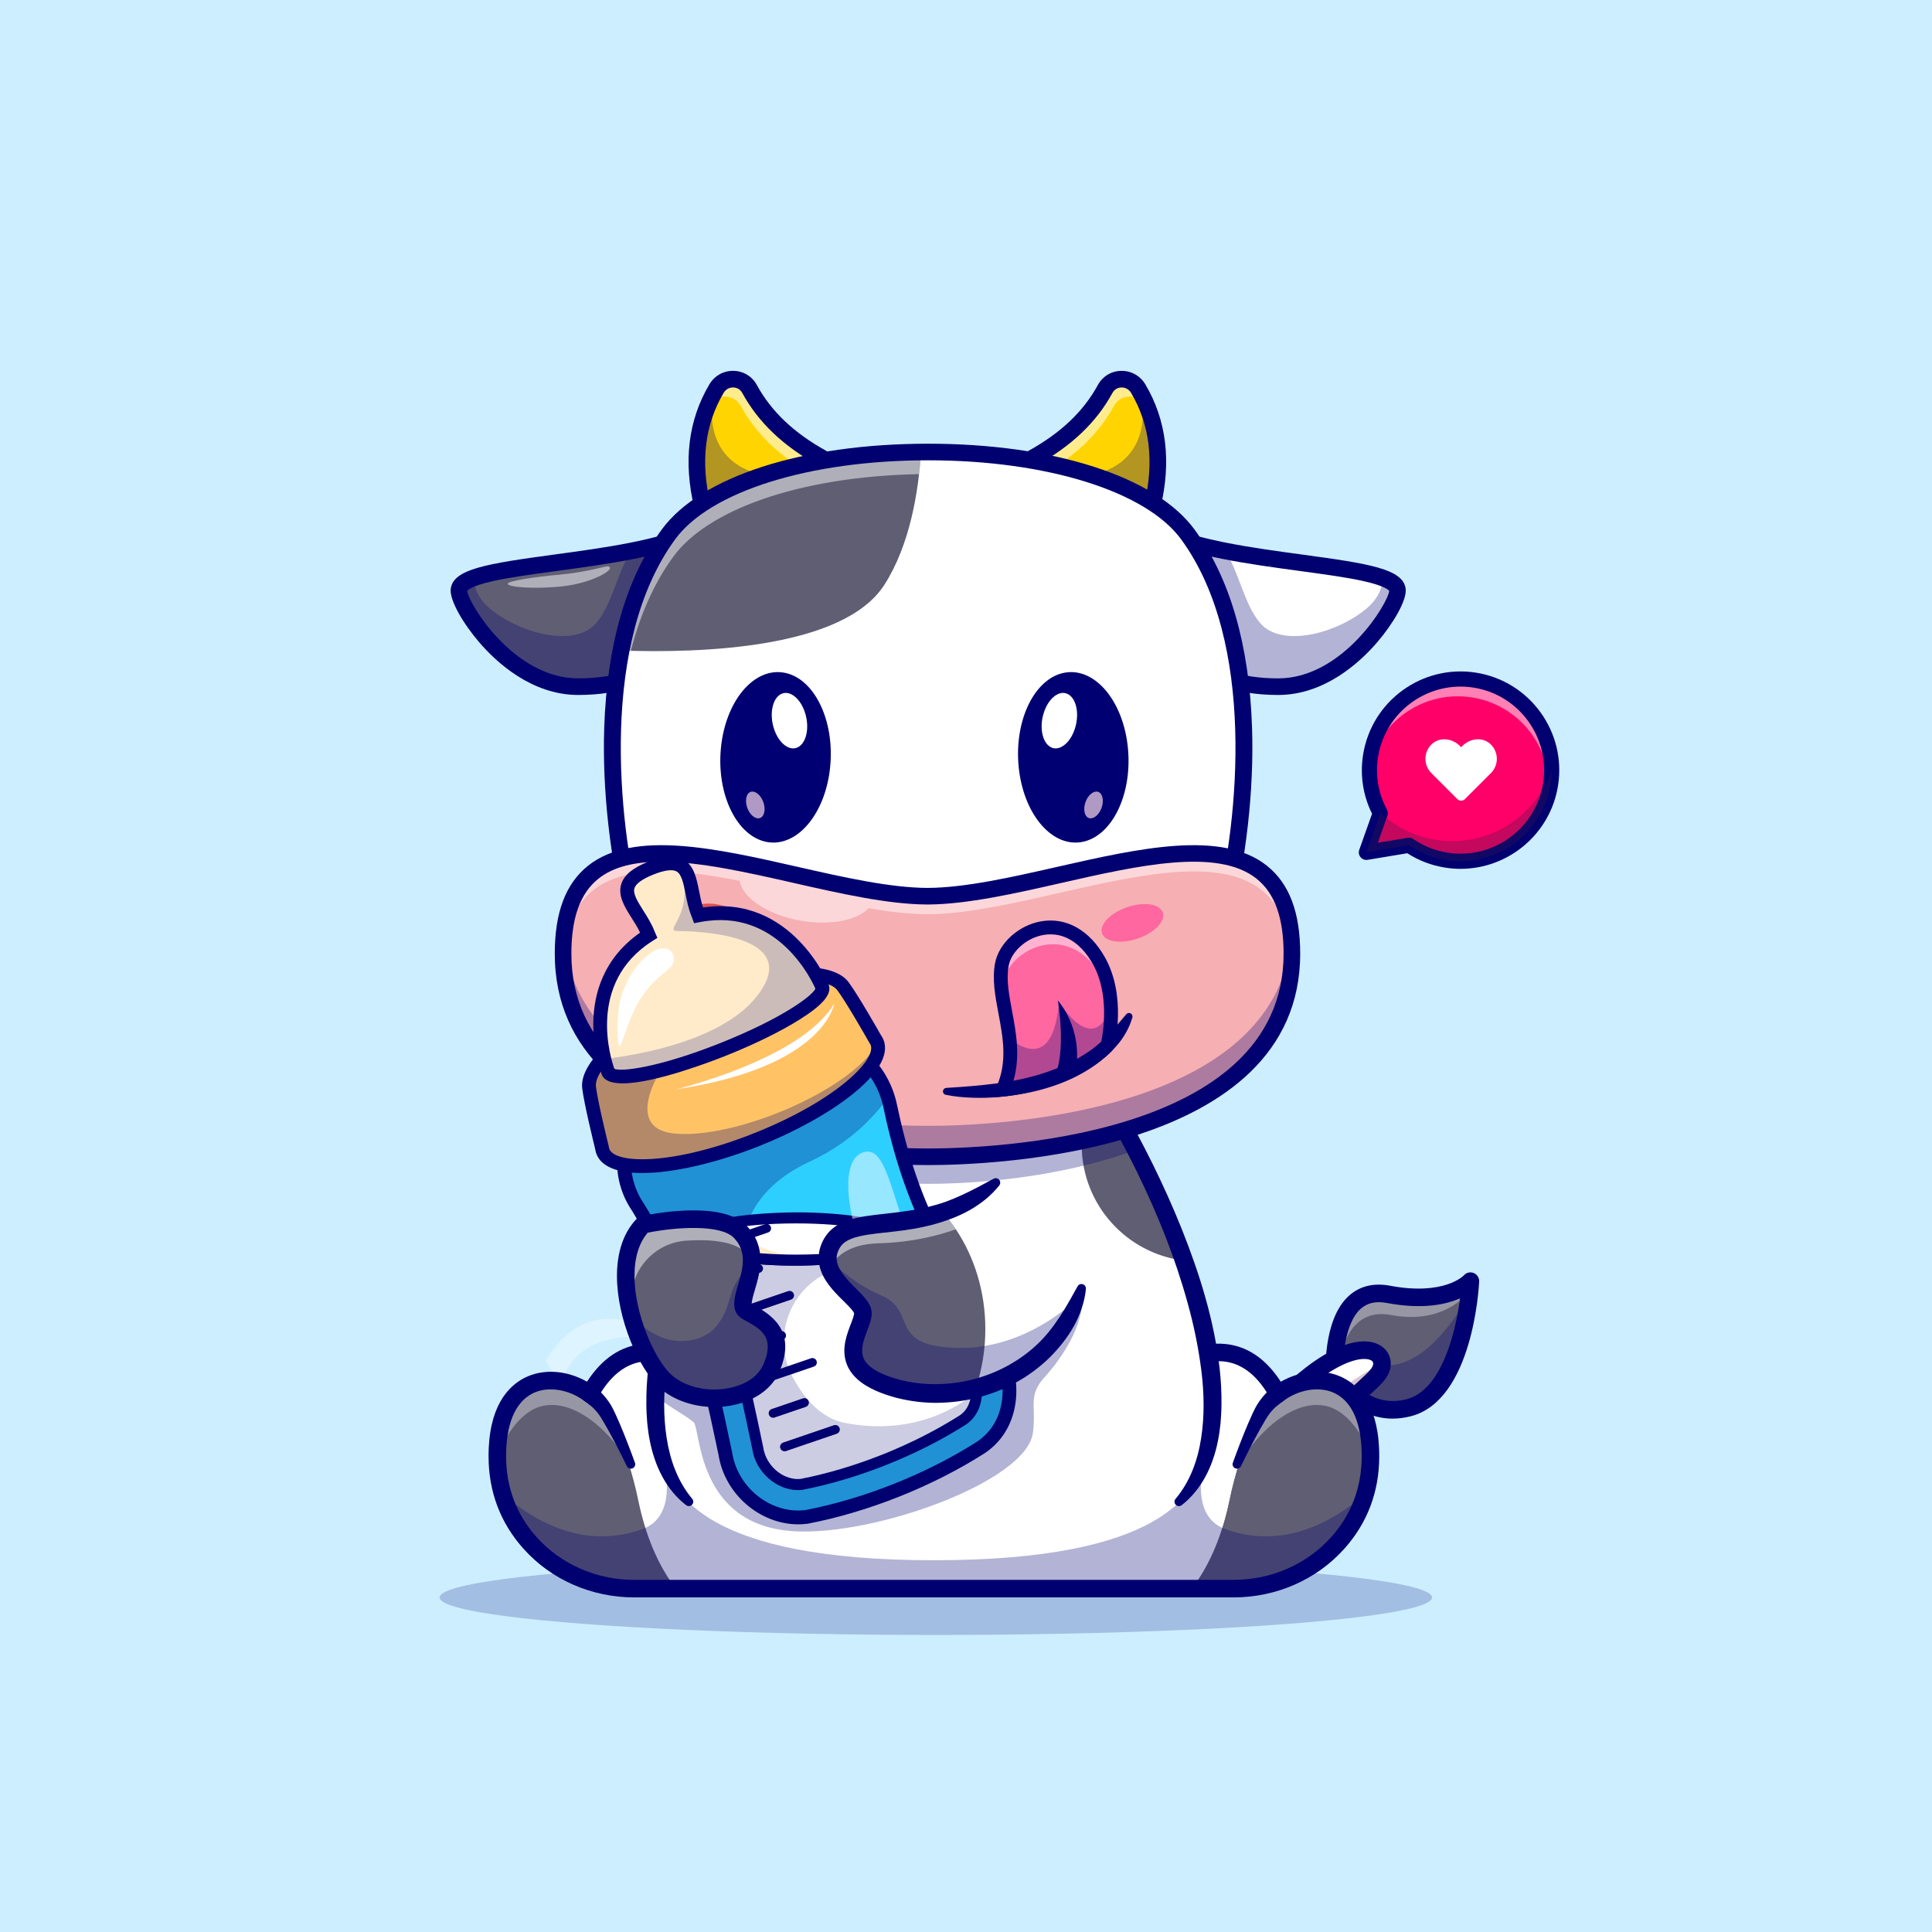 <?xml version="1.0" encoding="utf-8"?>
<!-- Generator: Adobe Illustrator 27.5.0, SVG Export Plug-In . SVG Version: 6.00 Build 0)  -->
<svg version="1.1" id="Layer_1" xmlns="http://www.w3.org/2000/svg" xmlns:xlink="http://www.w3.org/1999/xlink" x="0px" y="0px"
	 viewBox="0 0 4000 4000" style="enable-background:new 0 0 4000 4000;" xml:space="preserve">
<g>
	<g>
		<g>
			<rect style="fill:#CCEEFF;" width="4000" height="4000"/>
		</g>
	</g>
	<g>
		<g>
			<g style="opacity:0.2;">
				<g>
					<ellipse style="fill:#000072;" cx="1937.55" cy="3307.408" rx="1027.401" ry="77.592"/>
				</g>
			</g>
			<g>
				<g>
					<g>
						<path style="fill:#FFD400;" d="M2385.771,1047.876l-96.849-14.438l-71.806-40.289l-79.554-44.629
							c63.908-35.284,116.558-80.873,150.587-143.306c14.642-26.765,52.754-26.873,68.305-0.702
							c1.756,2.983,3.504,6.022,5.137,9.045c0,0,0,0,0.048,0.065C2398.865,881.584,2406.967,959.677,2385.771,1047.876z"/>
					</g>
				</g>
				<g style="opacity:0.55;">
					<g>
						<path style="fill:#FFFFFF;" d="M2375.537,842.732c-0.466-0.764-0.875-1.52-1.339-2.284
							c-15.552-26.171-53.72-26.072-68.306,0.702c-29.893,54.887-74.228,96.736-127.944,130.066l-40.386-22.695
							c63.908-35.284,116.558-80.873,150.587-143.306c14.642-26.765,52.754-26.873,68.305-0.702
							C2363.813,816.899,2370.189,829.661,2375.537,842.732z"/>
					</g>
				</g>
				<g>
					<g>
						<path style="fill:#000070;" d="M2385.787,1065.033c-1.331,0-2.678-0.154-4.026-0.478c-9.226-2.217-14.91-11.492-12.693-20.718
							c20.945-87.185,11.738-164.751-27.361-230.542c-4.221-7.1-11.77-11.265-19.849-11.099
							c-3.787,0.068-13.176,1.306-18.601,11.255c-33.196,60.862-84.685,109.968-157.415,150.125
							c-8.303,4.585-18.755,1.572-23.342-6.736c-4.585-8.306-1.57-18.757,6.736-23.342
							c66.833-36.899,113.889-81.548,143.857-136.497c9.749-17.881,27.742-28.779,48.13-29.158
							c20.681-0.386,39.414,10.046,50.02,27.898c43.831,73.755,54.341,159.927,31.233,256.123
							C2400.584,1059.74,2393.546,1065.033,2385.787,1065.033z"/>
					</g>
				</g>
				<g style="opacity:0.3;">
					<g>
						<path style="fill:#000072;" d="M2385.771,1047.876l-96.849-14.438l-71.806-40.289c7.306-2.79,15.854-4.989,25.848-6.394
							c157.172-22.423,119.743-169.036,118.675-173.133C2398.865,881.584,2406.967,959.677,2385.771,1047.876z"/>
					</g>
				</g>
				<g>
					<g>
						<path style="fill:#FFD400;" d="M1454.216,1047.865l96.849-14.438l71.806-40.289l79.554-44.629
							c-63.908-35.284-116.558-80.873-150.587-143.306c-14.642-26.765-52.754-26.873-68.305-0.702
							c-1.756,2.983-3.504,6.022-5.137,9.045c0,0,0,0-0.048,0.065C1441.121,881.572,1433.02,959.666,1454.216,1047.865z"/>
					</g>
				</g>
				<g style="opacity:0.55;">
					<g>
						<path style="fill:#FFFFFF;" d="M1464.45,842.72c0.466-0.764,0.874-1.52,1.339-2.284c15.552-26.171,53.72-26.072,68.306,0.702
							c29.893,54.887,74.228,96.736,127.944,130.066l40.386-22.695c-63.908-35.284-116.558-80.873-150.587-143.306
							c-14.642-26.765-52.754-26.873-68.305-0.702C1476.174,816.888,1469.798,829.649,1464.45,842.72z"/>
					</g>
				</g>
				<g>
					<g>
						<path style="fill:#000070;" d="M1454.2,1065.024c-7.759,0-14.797-5.293-16.689-13.169
							c-23.108-96.199-12.6-182.371,31.233-256.126c10.608-17.852,29.302-28.401,50.02-27.898
							c20.388,0.378,38.381,11.277,48.132,29.158c29.968,54.951,77.024,99.6,143.855,136.499
							c8.306,4.585,11.321,15.037,6.736,23.342c-4.587,8.308-15.044,11.321-23.342,6.736
							c-72.729-40.156-124.219-89.263-157.412-150.127c-5.427-9.949-14.817-11.187-18.604-11.255
							c-8.262-0.132-15.627,3.994-19.849,11.099c-39.099,65.791-48.306,143.357-27.361,230.544
							c2.217,9.226-3.467,18.501-12.693,20.718C1456.878,1064.87,1455.528,1065.024,1454.2,1065.024z"/>
					</g>
				</g>
				<g style="opacity:0.3;">
					<g>
						<path style="fill:#000072;" d="M1454.216,1047.865l96.849-14.438l71.806-40.289c-7.306-2.79-15.854-4.989-25.848-6.394
							c-157.172-22.423-119.743-169.036-118.675-173.133C1441.121,881.572,1433.02,959.666,1454.216,1047.865z"/>
					</g>
				</g>
				<g>
					<g>
						<path style="fill:#5F5E73;" d="M2762.994,2851.941c0,0-13.789-195.675,111.904-172.085s169.394-27.245,169.394-27.245
							s-10.645,232.323-128.025,262.036c-83.703,21.189-129.559-44.676-129.559-44.676"/>
					</g>
				</g>
				<g style="opacity:0.35;">
					<g>
						<path style="fill:#FFFFFF;" d="M3042.573,2674.062c-21.007,24.347-71.377,65.61-162.026,48.583
							c-89.732-16.868-108.395,78.096-111.718,133.768l-5.824-4.445c0,0-13.826-195.684,111.871-172.089
							c125.707,23.542,169.413-27.243,169.413-27.243S3043.941,2660.722,3042.573,2674.062z"/>
					</g>
				</g>
				<g style="opacity:0.3;">
					<g>
						<path style="fill:#000072;" d="M2916.293,2914.643c-83.745,21.186-129.586-44.662-129.586-44.662l-23.702-18.014
							c0,0-2.767-39.381,5.491-80.676c14.633,22.705,42.376,50.341,91.591,55.427c79.708,8.206,146.039-82.993,181.705-145.588
							C3034.609,2744.058,3008.156,2891.371,2916.293,2914.643z"/>
					</g>
				</g>
				<g>
					<g>
						<path style="fill:#000070;" d="M2883.182,2937.084c-70.918,0.005-109.509-54.072-111.37-56.743
							c-2.356-3.389-3.401-7.295-3.24-11.123c-1.365,0.439-2.808,0.723-4.302,0.83c-9.98,0.645-18.674-6.831-19.38-16.831
							c-0.347-4.907-7.825-120.762,48.247-170.718c22.419-19.985,51.055-26.88,85.107-20.479
							c111.929,21.016,152.087-21.03,152.48-21.46c5.046-5.874,13.157-7.783,20.361-4.927c7.195,2.856,11.689,10.073,11.335,17.808
							c-0.459,10.034-12.747,246.152-141.704,278.799C2907.349,2935.624,2894.827,2937.084,2883.182,2937.084z M2786.69,2851.821
							c5.74,0,11.384,2.715,14.912,7.778c1.558,2.192,40.2,55.146,110.21,37.456c71.841-18.188,101.685-135.786,111.064-209.087
							c-28.923,12.861-77.336,23.608-151.326,9.727c-22.732-4.268-40.486-0.371-54.268,11.904
							c-35.605,31.724-38.193,112.588-36.187,141.069c0.049,0.684,0.059,1.357,0.032,2.026
							C2782.945,2852.109,2784.825,2851.821,2786.69,2851.821z"/>
					</g>
				</g>
				<g>
					<g>
						<path style="fill:#FFFFFF;" d="M2370.674,2974.222c0,0,174.561,35.982,287.094-77.81
							c123.167-124.543,199.912-112.859,203.325-75.593c3.413,37.266-61.517,52.807-124.854,158.118
							c-59.636,99.158-135.878,183.875-295.666,151.254"/>
					</g>
				</g>
				<g style="opacity:0.25;">
					<g>
						<path style="fill:#6B184E;" d="M2736.251,2978.947c-59.677,99.167-135.913,183.885-295.675,151.232l-69.914-155.966
							c0,0,12.148,2.491,32.04,4.107l6.219,28.73c149.628,64.923,241.715-2.199,320.6-86.846
							c55.974-60.186,104.392-80.895,131.607-99.18C2864.234,2858.136,2799.448,2873.85,2736.251,2978.947z"/>
					</g>
				</g>
				<g>
					<g>
						<path style="fill:#000070;" d="M2505.745,3155.346c-21.245,0-44.109-2.329-68.804-7.368
							c-9.819-2.007-16.157-11.592-14.15-21.411c2.004-9.824,11.58-16.152,21.411-14.155
							c140.874,28.765,212.412-36.294,276.484-142.827c34.307-57.041,68.574-88.345,93.596-111.206
							c19.419-17.739,29.517-27.393,28.738-35.903c-0.134-1.46-0.447-4.883-6.846-7.178c-19.924-7.124-77.2,4.59-165.503,93.877
							c-118.101,119.414-296.138,84.37-303.662,82.822c-9.817-2.021-16.133-11.621-14.111-21.436
							c2.024-9.814,11.606-16.133,21.418-14.116l0,0c1.653,0.332,166.489,32.427,270.547-72.798
							c80.234-81.123,156.318-119.458,203.562-102.515c17.646,6.328,29.141,20.547,30.742,38.032
							c2.458,26.855-16.458,44.136-40.403,66.011c-23.376,21.357-55.391,50.605-86.975,103.12
							C2700.999,3072.743,2632.252,3155.341,2505.745,3155.346z"/>
					</g>
				</g>
				<g style="opacity:0.35;">
					<g>
						<path style="fill:#FFFFFF;" d="M1435.651,2811.48c-40.576-20.774-101.635-47.469-147.454-42.469
							c-119.837,13.056-124.593,100.956-124.593,100.956s-20.338-29.996-34.073-52.08l1.019-1.602
							C1224.371,2661.308,1365.419,2750.81,1435.651,2811.48z"/>
					</g>
				</g>
				<g style="opacity:0.3;">
					<g>
						<path style="fill:#6B184E;" d="M1656.979,3268.939c23.249,0.291,47.129,0.63,71.495,0.97
							c-15.92,5.388-35.432,6.746-59.166,2.038C1665.133,3271.123,1661.008,3270.104,1656.979,3268.939z"/>
					</g>
				</g>
				<g style="opacity:0.3;">
					<g>
						<path style="fill:#6B184E;" d="M2193.745,3271.22c-1.068,0.291-2.135,0.534-3.203,0.728c-20.288,4.029-37.47,3.64-51.983,0
							C2157.877,3271.705,2176.273,3271.462,2193.745,3271.22z"/>
					</g>
				</g>
				<g>
					<g>
						<path style="fill:#FFFFFF;" d="M2837.434,3016.433c-0.182,28.176-4.13,53.629-10.889,76.678
							c-12.07,41.379-33.122,74.908-57.214,101.723c-54.537,60.798-133.484,94.282-215.198,94.282H1312.946
							c-81.76,0-160.615-33.484-215.243-94.282c-24.093-26.815-45.1-60.299-57.169-101.632
							c-6.76-23.049-10.707-48.593-10.844-76.769c-0.953-173.501,121.325-182.167,191.151-130.489l3.993-6.261l0.771-1.18
							l0.907-1.452c13.068-21.597,27.178-37.84,41.923-49.728c19.51-15.789,40.154-23.911,60.979-26.361
							c64.156-7.758,129.809,37.25,169.781,71.823c0.045,0.045,0.045,0.045,0.09,0.045c23.64,20.417,38.249,37.159,38.249,37.159
							h791.962c0,0,100.271-114.654,199.59-109.8c22.005,1.089,43.965,8.076,64.79,23.457c16.47,12.115,32.214,29.537,46.688,53.403
							l5.581,8.938C2715.928,2834.266,2838.295,2842.795,2837.434,3016.433z"/>
					</g>
				</g>
				<g style="opacity:0.35;">
					<g>
						<path style="fill:#FFFFFF;" d="M2370.299,2872.765c36.267-18.568,90.841-42.427,131.794-37.959
							c107.109,11.67,111.361,90.234,111.361,90.234s18.178-26.81,30.454-46.549l-0.911-1.431
							C2559.14,2738.541,2433.072,2818.537,2370.299,2872.765z"/>
					</g>
				</g>
				<g>
					<g>
						<path style="fill:#5F5E73;" d="M1399.304,3289.1h-86.373c-81.732,0-160.6-33.447-215.217-94.269
							c-37.526-41.777-67.633-99.778-68.023-178.387c-0.954-173.527,121.339-182.16,191.141-130.492l3.991-6.247
							c31.191,39.304,72.621,110.06,96.655,226.627C1339.524,3194.007,1370.673,3251.965,1399.304,3289.1z"/>
					</g>
				</g>
				<g style="opacity:0.3;">
					<g>
						<path style="fill:#6B184E;" d="M1374.334,3027.05c-3.675-10.572-4.946-17.468-5.128-18.466
							C1369.524,3009.582,1371.838,3016.523,1374.334,3027.05z"/>
					</g>
				</g>
				<g style="opacity:0.3;">
					<g>
						<path style="fill:#6B184E;" d="M2497.781,3008.583c-0.181,0.998-1.452,7.849-5.081,18.375
							C2495.15,3016.478,2497.463,3009.582,2497.781,3008.583z"/>
					</g>
				</g>
				<g>
					<g>
						<path style="fill:#666566;" d="M2467.783,3289.1h86.373c81.732,0,160.6-33.447,215.217-94.269
							c37.526-41.777,67.633-99.778,68.023-178.387c0.954-173.527-121.339-182.16-191.141-130.492l-3.991-6.247
							c-31.191,39.304-72.621,110.06-96.655,226.627C2527.563,3194.007,2496.414,3251.965,2467.783,3289.1z"/>
					</g>
				</g>
				<g>
					<g>
						<path style="fill:#5F5E73;" d="M2837.413,3016.428c-0.395,78.637-30.508,136.64-68.024,178.403
							c-54.646,60.816-133.481,94.285-215.229,94.285h-86.387c3.11-3.998,6.22-8.244,9.33-12.785
							c19.894-28.632,40.182-67.481,55.782-119.511c4.739-15.599,9.033-32.432,12.735-50.5
							c24.041-116.549,65.457-187.288,96.656-226.631l3.998,6.269c62.99-46.649,168.728-44.181,188.029,84.265
							c0.346,2.122,0.642,4.245,0.888,6.417C2836.722,2988.785,2837.512,3002.064,2837.413,3016.428z"/>
					</g>
				</g>
				<g style="opacity:0.3;">
					<g>
						<path style="fill:#000072;" d="M2826.545,3093.111c-12.07,41.379-33.122,74.908-57.214,101.723
							c-54.537,60.798-133.484,94.282-215.198,94.282H1312.946c-81.76,0-160.615-33.484-215.243-94.282
							c-24.093-26.815-45.1-60.299-57.169-101.632c72.413,62.386,173.274,113.928,288.699,73.048
							c64.202-22.686,53.675-102.54,45.1-139.2c21.461,62.295,82.497,203.268,559.16,203.268s537.79-141.199,559.206-203.358
							c-8.621,36.524-19.237,116.56,45.054,139.291C2653.224,3207.13,2754.131,3155.542,2826.545,3093.111z"/>
					</g>
				</g>
				<g style="opacity:0.35;">
					<g>
						<path style="fill:#FFFFFF;" d="M1039.228,2994.612c0,0,30.757-75.039,88.543-84.587
							c57.786-9.548,118.834,39.85,157.047,93.441c0,0-49.398-137.09-114.64-145.205
							C1104.936,2850.147,1024.781,2919.583,1039.228,2994.612z"/>
					</g>
				</g>
				<g style="opacity:0.35;">
					<g>
						<path style="fill:#FFFFFF;" d="M2829.419,2994.612c0,0-30.757-75.039-88.543-84.587s-118.834,39.85-157.048,93.441
							c0,0,49.398-137.09,114.64-145.205C2763.711,2850.147,2843.865,2919.583,2829.419,2994.612z"/>
					</g>
				</g>
				<g>
					<g>
						<path style="fill:#000070;" d="M2552.461,3028.574c9.766-27.1,19.966-53.845,31.298-80.53
							c2.826-6.672,5.776-13.325,8.857-19.985c1.499-3.33,3.179-6.66,4.764-9.995c1.759-3.54,3.788-7.18,5.912-10.61
							c8.596-13.799,19.58-25.884,32.091-36.069l0.173-0.139c7.787-6.338,19.238-5.166,25.577,2.622
							c6.339,7.786,5.165,19.238-2.622,25.576c-0.508,0.415-1.05,0.806-1.587,1.157c-10.421,6.755-19.856,15.146-27.462,24.846
							c-1.904,2.454-3.636,4.883-5.354,7.568c-1.798,2.942-3.657,5.806-5.416,8.821c-3.567,5.959-7.072,12.029-10.487,18.184
							c-13.682,24.592-26.617,50.027-38.982,75.51l-0.044,0.09c-2.19,4.512-7.625,6.396-12.139,4.207
							C2552.833,3037.783,2550.927,3032.881,2552.461,3028.574z"/>
					</g>
				</g>
				<g>
					<g>
						<path style="fill:#000070;" d="M1231.57,2871.323c12.529,10.166,23.552,22.241,32.167,36.06
							c2.13,3.438,4.158,7.078,5.92,10.625c1.586,3.335,3.262,6.66,4.764,9.995c3.083,6.663,6.037,13.32,8.865,19.995
							c11.341,26.702,21.547,53.462,31.32,80.576c1.701,4.719-0.746,9.924-5.466,11.626c-4.401,1.587-9.224-0.435-11.235-4.541
							l-0.062-0.129c-12.372-25.498-25.315-50.947-39.005-75.557c-3.417-6.157-6.924-12.229-10.493-18.193
							c-1.761-3.01-3.624-5.886-5.425-8.833c-1.716-2.683-3.448-5.115-5.352-7.563c-7.601-9.69-17.054-18.064-27.497-24.812
							c-8.433-5.452-10.851-16.707-5.401-25.139s16.705-10.852,25.138-5.4c0.55,0.354,1.074,0.735,1.573,1.138L1231.57,2871.323z"/>
					</g>
				</g>
				<g>
					<g>
						<path style="fill:#000070;" d="M2554.139,3307.24H1312.93c-88.157,0-171.521-36.558-228.718-100.298
							c-47.847-53.291-72.302-117.358-72.688-190.405c-0.549-103.892,40.276-146.465,74.622-163.892
							c38.242-19.395,87.224-15.952,129.177,8.066c30.842-47.798,70.049-74.238,116.423-78.281
							c95.95-8.374,189.897,84.004,213.801,109.424h775.972c23.906-25.415,117.834-117.847,213.804-109.424
							c46.265,4.033,85.398,30.356,116.411,78.271c41.953-24.009,90.923-27.471,129.17-8.071
							c34.355,17.417,75.19,59.99,74.641,163.906c-0.383,73.047-24.841,137.114-72.693,190.41
							C2725.66,3270.683,2642.296,3307.24,2554.139,3307.24z M1140.303,2876.528c-13.533,0-26.474,2.778-37.737,8.491
							c-36.172,18.35-55.103,63.76-54.744,131.323c0.334,63.901,21.665,119.868,63.401,166.357
							c50.325,56.079,123.843,88.242,201.707,88.242h1241.208c77.864,0,151.382-32.163,201.702-88.237
							c41.738-46.494,63.071-102.461,63.406-166.362l0,0c0.359-67.578-18.577-112.993-54.756-131.338
							c-30.725-15.576-73.938-9.321-107.534,15.571l-15.774,11.685l-16.016-25.591c-25.466-42.061-56.685-64.888-92.93-68.071
							c-90.332-7.993-188.091,102.246-189.067,103.359l-5.42,6.187l-8.235,0.01h-800.203l-5.425-6.206
							c-0.969-1.104-98.645-111.333-189.055-103.35c-36.245,3.184-67.463,26.011-92.79,67.842l-16.394,25.654l-15.62-11.558
							C1188.768,2884.799,1163.658,2876.528,1140.303,2876.528z"/>
					</g>
				</g>
				<g>
					<g>
						<path style="fill:#FFFFFF;" d="M2440.205,3109.717c0,0-173.637,94.963-508.616,94.963c-334.934,0-504.67-94.963-504.67-94.963
							c-51.133-48.412-72.775-125.271-70.008-219.826c1.814-65.018,15.155-138.384,38.384-216.65
							c26.634-90.244,66.379-186.977,116.56-284.979c58.848-114.972,132.077-231.577,215.515-341.331h412.338
							c48.775,64.156,94.101,130.716,135.072,197.866c27.585,45.19,53.221,90.698,76.587,135.933
							c40.336,77.948,74.092,155.262,99.999,229.172C2528.226,2829.32,2535.848,3019.2,2440.205,3109.717z"/>
					</g>
				</g>
				<g style="opacity:0.3;">
					<g>
						<path style="fill:#000072;" d="M2163.528,2850.281c-36.388,39.746-17.605,59.709-24.954,116.106
							c-13.294,101.27-328.414,213.89-494.642,203.9c-203.837-12.25-192.352-213.802-208.281-226.212
							c-26.609-20.732-38.349-23.219-78.74-54.184c1.814-65.018,15.155-138.384,38.384-216.65l471.185,24.228
							c0,0,363.79-86.342,373.091-21.234C2248.873,2741.39,2194.018,2816.979,2163.528,2850.281z"/>
					</g>
				</g>
				<g>
					<g>
						<path style="fill:#5F5E73;" d="M2451.366,2609.903c-119.328-14.564-211.794-116.288-211.794-239.562
							c0-46.007,12.885-88.974,35.208-125.543C2349.87,2367.845,2410.44,2493.071,2451.366,2609.903z"/>
					</g>
				</g>
				<g>
					<g>
						<path style="fill:#000070;" d="M2433.95,3103.149c30.084-35.798,45.789-79.734,52.863-125.437
							c7.172-45.781,6.312-93.42,0.399-140.498c-5.975-47.124-15.627-94.106-28.567-140.325
							c-12.762-46.272-28.175-91.963-45.67-136.909c-17.606-44.907-37.238-89.089-58.386-132.559
							c-21.36-43.372-44.156-86.072-68.438-127.932c-48.495-83.76-102.322-164.492-160.889-241.572l-0.009-0.012l14.446,7.163
							h-412.31l14.446-7.163l-0.01,0.012c-58.566,77.08-112.393,157.813-160.888,241.572
							c-48.265,83.862-91.334,170.786-126.388,260.664c-17.418,44.956-33.118,90.527-45.994,136.768
							c-6.423,23.118-12.127,46.399-16.924,69.807c-4.922,23.381-9.022,46.887-11.906,70.469
							c-5.841,47.092-6.663,94.746,0.612,140.505c7.162,45.688,22.85,89.529,52.8,125.447l0.076,0.09
							c3.227,3.87,2.706,9.624-1.164,12.852c-3.338,2.783-8.079,2.773-11.39,0.237c-20.474-15.674-37.292-36.487-49.532-59.407
							c-6.158-11.465-11.419-23.391-15.49-35.657c-4.256-12.219-7.607-24.683-10.048-37.271c-2.596-12.573-4.304-25.22-5.544-37.893
							c-0.99-12.664-1.784-25.342-1.816-37.966c-0.318-25.271,1.148-50.396,3.897-75.271c2.736-24.88,6.643-49.543,11.55-73.945
							c5.038-24.375,10.994-48.494,17.67-72.368c13.351-47.749,29.542-94.526,47.878-140.344
							c36.799-91.589,80.859-179.875,130.295-264.895c49.283-85.12,103.922-167.065,163.412-245.364l0.01-0.012l5.39-7.166h9.057
							h412.31h9.056l5.391,7.166l0.01,0.012c59.49,78.298,114.128,160.244,163.412,245.364
							c49.176,85.164,93.21,173.445,129.86,265.068c36.362,91.582,66.324,186.833,77.683,286.467
							c2.717,24.885,4.152,50.015,3.801,75.288c-0.049,12.627-0.859,25.303-1.865,37.966c-1.266,12.671-2.998,25.315-5.612,37.883
							c-2.463,12.581-5.84,25.032-10.094,37.246c-4.081,12.258-9.347,24.177-15.496,35.637
							c-12.229,22.913-29.01,43.718-49.418,59.46c-3.988,3.076-9.716,2.336-12.792-1.65c-2.668-3.459-2.467-8.225,0.234-11.436
							L2433.95,3103.149z"/>
					</g>
				</g>
				<g>
					<g>
						<path style="fill:#5F5E73;" d="M1444.675,1099.571l-30.4,218.238c0,0-40.698,103.674-216.875,103.855
							c-146.188,0.182-251.587-172.185-247.14-200.815c1.498-9.664,12.251-17.468,29.809-24.092
							c60.753-22.913,203.038-31.76,326.132-55.943C1358.333,1130.56,1407.062,1117.584,1444.675,1099.571z"/>
					</g>
				</g>
				<g style="opacity:0.5;">
					<g>
						<path style="fill:#FFFFFF;" d="M1051.548,1207.809c3.101-5.204,54.943-13.411,105.686-17.922
							c58.006-5.156,96.606-18.124,101.023-17.298c20.515,3.835-29.697,33.914-91.287,41.075
							C1108.236,1220.494,1046.865,1215.668,1051.548,1207.809z"/>
					</g>
				</g>
				<g style="opacity:0.3;">
					<g>
						<path style="fill:#000072;" d="M1444.675,1099.571l-30.4,218.238c0,0-40.698,103.674-216.875,103.855
							c-146.188,0.182-251.587-172.185-247.14-200.815c1.498-9.664,12.251-17.468,29.809-24.092
							c1.543,20.327,10.299,43.421,35.027,63.883c61.888,51.225,174.953,80.898,219.1,29.628
							c32.668-37.976,42.559-100.453,72.005-149.454C1358.333,1130.56,1407.062,1117.584,1444.675,1099.571z"/>
					</g>
				</g>
				<g>
					<g>
						<path style="fill:#000070;" d="M1197.186,1438.862c-96.97,0.007-170.208-68.508-205.259-109.37
							c-31.936-37.236-62.332-87.419-58.625-111.286c6.223-40.11,73.845-51.023,213.948-70.029
							c102.092-13.848,217.808-29.544,289.993-64.097c8.562-4.097,18.816-0.474,22.913,8.079c4.097,8.557,0.479,18.816-8.079,22.913
							c-77.053,36.882-195.61,52.964-300.21,67.153c-49.482,6.711-96.223,13.052-130.915,20.771
							c-44.316,9.863-52.361,18.672-53.594,20.488c2.156,25.117,95.776,181.021,229.827,181.021c0.066,0,0.127,0,0.193,0
							c161.042-0.181,199.417-89.307,200.972-93.101c3.579-8.738,13.562-13.01,22.317-9.49c8.76,3.516,13.069,13.379,9.617,22.163
							c-1.836,4.678-47.129,114.575-232.866,114.783C1197.344,1438.859,1197.257,1438.862,1197.186,1438.862z"/>
					</g>
				</g>
				<g>
					<g>
						<path style="fill:#FFFFFF;" d="M2398.816,1099.571l30.4,218.238c0,0,40.698,103.674,216.875,103.855
							c146.188,0.182,251.587-172.185,247.14-200.815c-1.498-9.664-12.251-17.468-29.809-24.092
							c-60.753-22.913-203.038-31.76-326.132-55.943C2485.158,1130.56,2436.429,1117.584,2398.816,1099.571z"/>
					</g>
				</g>
				<g style="opacity:0.5;">
					<g>
						<path style="fill:#FFFFFF;" d="M2791.943,1207.809c-3.101-5.204-54.943-13.411-105.686-17.922
							c-58.006-5.156-96.606-18.124-101.023-17.298c-20.515,3.835,29.697,33.914,91.287,41.075
							C2735.255,1220.494,2796.626,1215.668,2791.943,1207.809z"/>
					</g>
				</g>
				<g style="opacity:0.3;">
					<g>
						<path style="fill:#000072;" d="M2398.816,1099.571l30.4,218.238c0,0,40.698,103.674,216.875,103.855
							c146.188,0.182,251.587-172.185,247.14-200.815c-1.498-9.664-12.251-17.468-29.809-24.092
							c-1.543,20.327-10.3,43.421-35.027,63.883c-61.888,51.225-174.953,80.898-219.1,29.628
							c-32.669-37.976-42.559-100.453-72.006-149.454C2485.158,1130.56,2436.429,1117.584,2398.816,1099.571z"/>
					</g>
				</g>
				<g>
					<g>
						<path style="fill:#000070;" d="M2646.304,1438.862c-0.076,0-0.151-0.002-0.229-0.002
							c-185.737-0.208-231.03-110.105-232.869-114.783c-3.467-8.831,0.881-18.801,9.712-22.271
							c8.833-3.467,18.804,0.879,22.271,9.712c1.509,3.679,39.883,92.805,200.925,92.986c0.059,0,0.134,0,0.193,0
							c134.329,0,228.04-156.519,229.839-181.167c-0.842-1.204-8.113-10.215-53.606-20.342
							c-34.692-7.72-81.433-14.06-130.916-20.771c-104.6-14.189-223.157-30.271-300.21-67.153
							c-8.557-4.097-12.175-14.355-8.079-22.913c4.099-8.557,14.355-12.168,22.913-8.079c72.185,34.553,187.9,50.249,289.993,64.097
							c140.103,19.006,207.725,29.919,213.948,70.029c3.706,23.867-26.689,74.05-58.628,111.286
							C2816.514,1370.351,2743.265,1438.859,2646.304,1438.862z M2876.239,1223.473h0.049H2876.239z"/>
					</g>
				</g>
				<g>
					<g>
						<path style="fill:#FFFFFF;" d="M2530.951,1901.276c-1.794,6.84-597.032,50.795-597.032,50.795h-24.612
							c0,0-595.295-43.954-597.088-50.795c-36.891-141.731-64.474-360.551-26.576-554.422
							c17.268-88.526,48.216-171.894,98.225-240.293c69.914-95.646,260.253-168.082,523.027-170.717
							c4.878-0.056,9.755-0.056,14.69-0.056c270.343,0,466.569,73.332,537.771,170.773
							C2618.747,1324.765,2584.661,1694.847,2530.951,1901.276z"/>
					</g>
				</g>
				<g>
					<g>
						<path style="fill:#5F5E73;" d="M1906.896,935.844c-5.157,80.902-22.65,191.853-75.856,274.829
							c-84.825,132.368-379.725,141.956-545.396,136.181c17.268-88.526,48.216-171.894,98.225-240.293
							C1453.783,1010.915,1644.122,938.479,1906.896,935.844z"/>
					</g>
				</g>
				<g style="opacity:0.5;">
					<g>
						<path style="fill:#FFFFFF;" d="M1906.906,935.825c-0.907,14.428-2.223,29.809-4.083,45.825
							c-255.261,5.082-439.923,76.633-508.526,170.507c-41.469,56.669-69.827,123.638-88.111,195.28
							c-7.078-0.181-13.929-0.363-20.553-0.59c17.287-88.52,48.229-171.868,98.229-240.288
							C1453.78,1010.915,1644.114,938.502,1906.906,935.825z"/>
					</g>
				</g>
				<g>
					<g>
						<path style="fill:#000070;" d="M1933.873,1969.243c-4.763,0-9.133-1.968-12.273-5.178c-3.418,3.496-8.284,5.527-13.555,5.129
							c-1.489-0.11-150.574-11.121-297.961-22.827c-86.599-6.88-155.689-12.651-205.349-17.153
							c-29.573-2.683-52.537-4.941-68.252-6.716c-28.865-3.262-37.573-4.246-40.867-16.897
							c-32.502-124.934-48.782-269.934-44.665-397.822c5.554-172.441,45.598-310.833,119.023-411.326
							c80.142-109.68,291.511-177.815,551.629-177.815c260.115,0,471.484,68.135,551.626,177.815
							c73.425,100.493,113.472,238.882,119.023,411.326c4.119,127.886-12.161,272.886-44.663,397.822
							c-3.293,12.651-12.002,13.635-40.867,16.897c-15.715,1.775-38.679,4.033-68.252,6.716
							c-49.661,4.502-118.752,10.273-205.352,17.153c-147.388,11.707-296.472,22.717-297.962,22.827
							C1934.727,1969.225,1934.298,1969.243,1933.873,1969.243z M1326.258,1886.703c58.14,8.02,373.142,32.644,584.316,48.228
							c4.351,0.32,8.203,2.234,11.026,5.129c2.825-2.896,6.677-4.809,11.028-5.129c211.177-15.583,526.179-40.208,584.319-48.228
							c47.654-191.023,83.948-557.288-71.46-769.983c-72.673-99.46-278.311-163.728-523.884-163.728
							c-245.576,0-451.213,64.268-523.887,163.728C1242.308,1329.421,1278.604,1695.685,1326.258,1886.703z"/>
					</g>
				</g>
				<g>
					<g>
						<path style="fill:none;stroke:#6B184E;stroke-width:36.297;stroke-linecap:round;stroke-miterlimit:10;" d="
							M1933.892,1916.136"/>
					</g>
				</g>
				<g>
					<g>
						<path style="fill:none;stroke:#6B184E;stroke-width:36.297;stroke-linecap:round;stroke-miterlimit:10;" d="
							M2438.667,1187.127"/>
					</g>
				</g>
				<g>
					<g>
						<path style="fill:#4DA2FF;" d="M2631.621,1178.202c-0.626-2.887-1.391-5.703-2.295-8.451l0.8-0.139L2631.621,1178.202z"/>
					</g>
				</g>
				<g style="opacity:0.3;">
					<g>
						<path style="fill:#000072;" d="M2351.366,2380.73c-165.198,61.116-348.227,70.281-429.76,70.281
							c-78.039,0-249.726-8.394-409.752-62.749c58.848-114.972,132.077-231.577,215.515-341.331h412.338
							c48.775,64.156,94.101,130.716,135.072,197.866C2302.365,2289.987,2328,2335.495,2351.366,2380.73z"/>
					</g>
				</g>
				<g>
					<g>
						<path style="fill:#F6AFB3;" d="M2674.73,1974.427c0,386.93-587.018,420.55-753.124,420.55
							c-166.105,0-755.801-33.62-755.801-420.55c0-232.62,176.769-226.45,377.629-185.797
							c88.111,17.831,180.805,42.286,265.333,56.125c38.884,6.397,76.043,10.526,110.162,10.753h2.676
							C2199.144,1853.829,2674.73,1592.852,2674.73,1974.427z"/>
					</g>
				</g>
				<g style="opacity:0.5;">
					<g>
						<path style="fill:#FFFFFF;" d="M2674.73,1974.427c0,6.125-0.136,12.205-0.407,18.149
							c-15.971-353.445-479.942-101.36-752.716-99.727h-2.676c-37.206-0.227-77.995-5.082-120.689-12.477
							c-23.231,25.136-78.902,36.479-140.38,25.771c-68.512-11.933-121.006-47.232-126.497-82.576
							c-0.68-4.22-0.68-8.439,0.045-12.613c1.452-8.303,5.626-15.744,11.979-22.278c0.635,0.091,1.27,0.227,1.905,0.363
							c6.261,1.225,12.523,2.541,18.785,3.856c8.484,1.815,16.968,3.63,25.498,5.536c18.376,3.993,36.797,8.167,55.262,12.386
							c5.264,1.225,10.572,2.405,15.835,3.584c17.287,3.902,34.619,7.804,51.77,11.57c32.804,7.169,65.153,13.702,96.324,18.829
							c38.884,6.398,76.043,10.526,110.162,10.708h2.676C2199.144,1853.829,2674.73,1592.852,2674.73,1974.427z"/>
					</g>
				</g>
				<g style="opacity:0.5;">
					<g>
						<path style="fill:#FFFFFF;" d="M1531.41,1810.953c-0.726,4.174-0.726,8.394-0.045,12.613
							c-190.198-37.25-355.713-39.655-365.151,169.009c-0.271-5.944-0.409-12.024-0.409-18.149
							c0-232.575,176.723-226.45,377.584-185.751C1537.036,1795.209,1532.862,1802.65,1531.41,1810.953z"/>
					</g>
				</g>
				<g style="opacity:0.5;">
					<g>
						<path style="fill:#FFFFFF;" d="M1543.434,1788.63c0.635,0.136,1.224,0.272,1.86,0.408c-0.636-0.136-1.271-0.272-1.905-0.363
							L1543.434,1788.63z"/>
					</g>
				</g>
				<g style="opacity:0.5;">
					<g>
						<path style="fill:#FFFFFF;" d="M1808.768,1844.755v0.045c-31.171-5.127-63.52-11.661-96.324-18.829
							C1745.247,1833.094,1777.597,1839.628,1808.768,1844.755z"/>
					</g>
				</g>
				<g style="opacity:0.3;">
					<g>
						<path style="fill:#000072;" d="M2674.73,1974.427c0,386.93-587.018,420.55-753.124,420.55
							c-166.105,0-755.801-33.62-755.801-420.55c0-11.57,0.454-22.595,1.316-32.985c30.762,357.665,592.963,389.516,754.485,389.516
							c161.524,0,721.183-31.851,751.809-389.516C2674.277,1951.832,2674.73,1962.858,2674.73,1974.427z"/>
					</g>
				</g>
				<g>
					<g>
						<path style="fill:#000070;" d="M1921.602,2412.172c-129.08,0-772.991-21.104-772.991-437.751
							c0-85.461,22.534-145,68.892-182.012c93.84-74.927,266.792-35.659,434.048,2.317c93.857,21.309,190.896,43.34,268.706,43.594
							c77.813-0.254,174.851-22.285,268.709-43.594c167.258-37.974,340.205-77.241,434.048-2.317
							c46.357,37.012,68.892,96.55,68.892,182.012C2691.905,2391.069,2050.235,2412.172,1921.602,2412.172z M1368.983,1784.084
							c-52.803,0-97.993,9.587-130.042,35.176c-37.663,30.071-55.974,80.825-55.974,155.161
							c0,383.948,615.293,403.396,738.635,403.396c122.896,0,735.947-19.448,735.947-403.396c0-74.336-18.311-125.09-55.974-155.161
							c-80.923-64.612-245.676-27.205-405.002,8.97c-94.937,21.555-193.069,43.835-274.312,44.436
							c-0.661,0.027-1.33,0.01-2.004,0.012c-0.671,0.003-1.34,0.017-2.004-0.012c-81.24-0.601-179.373-22.881-274.309-44.436
							C1547.718,1806.384,1449.503,1784.084,1368.983,1784.084z"/>
					</g>
				</g>
				<g>
					<g>
						
							<ellipse transform="matrix(0.946 -0.324 0.324 0.946 -492.652 863.462)" style="fill:#FF67A0;" cx="2344.907" cy="1910.171" rx="66.424" ry="34.294"/>
					</g>
				</g>
				<g>
					<g>
						
							<ellipse transform="matrix(0.324 -0.946 0.946 0.324 -798.103 2703.123)" style="fill:#DB5252;" cx="1492.923" cy="1910.171" rx="34.294" ry="66.424"/>
					</g>
				</g>
				<g>
					<g>
						<path style="fill:#FF67A0;" d="M2293.065,2164.353c0,0-27.994,33.439-99.183,62.477
							c-60.027,24.456-117.694,29.083-117.694,29.083c16.198-35.844,17.558-71.279,13.884-105.625
							c-5.853-54.763-24.456-106.714-15.88-153.175c12.432-67.513,132.576-128.765,200.77-8.394
							c17.333,30.581,23.639,64.927,25,95.053C2302.048,2128.736,2293.065,2164.353,2293.065,2164.353z"/>
					</g>
				</g>
				<g style="opacity:0.3;">
					<g>
						<path style="fill:#000072;" d="M2293.065,2164.353c0,0-27.994,33.439-99.183,62.477
							c-60.027,24.456-117.694,29.083-117.694,29.083c16.198-35.844,17.558-71.279,13.884-105.625
							c35.571,27.722,91.923,49.773,102.404-76.134c0,0,71.323,118.284,107.485,9.619
							C2302.048,2128.736,2293.065,2164.353,2293.065,2164.353z"/>
					</g>
				</g>
				<g style="opacity:0.5;">
					<g>
						<path style="fill:#FFFFFF;" d="M2297.783,2059.635c-3.721-11.706-8.621-23.276-14.882-34.346
							c-69.964-123.547-193.284-60.662-206.033,8.575c-1.406,7.668-2.087,15.517-2.223,23.503
							c-2.903-20.917-3.992-41.062-0.453-60.254c12.432-67.513,132.576-128.765,200.77-8.394
							C2287.801,2011.36,2294.606,2036.088,2297.783,2059.635z"/>
					</g>
				</g>
				<g>
					<g>
						<path style="fill:#000070;" d="M2053.179,2272.114l9.98-22.1c23.01-50.938,13.401-101.973,4.109-151.328
							c-6.851-36.387-13.323-70.757-7.163-104.187c7.69-41.741,48.933-79.175,95.935-87.075
							c51.831-8.718,99.717,18.345,131.372,74.243c45.449,80.251,20.62,181.892,19.541,186.179l-0.798,3.179l-2.107,2.515
							c-1.235,1.475-31.121,36.514-104.749,66.528c-61.399,25.029-119.507,29.912-121.951,30.112L2053.179,2272.114z
							 M2175.006,1934.452c-4.678,0-9.421,0.398-14.219,1.206c-35.142,5.906-66.997,34.031-72.522,64.026
							c-5.193,28.191,0.798,60.012,7.141,93.708c8.376,44.487,17.722,94.136,2.51,145.19c21.619-3.564,55.84-10.869,90.574-25.029
							c55.852-22.769,83.84-48.394,91.46-56.118c3.672-17.573,17.969-99.116-17.449-161.663
							C2239.854,1955.785,2209.18,1934.452,2175.006,1934.452z"/>
					</g>
				</g>
				<g>
					<g>
						<path style="fill:#000070;" d="M2190.241,2071.287c0,0,18.438,107.717-7.736,158.743c-0.519,1.011-1.734,1.446-2.67,2.053
							l47.867-20.773C2227.703,2211.31,2244.074,2138.238,2190.241,2071.287z"/>
					</g>
				</g>
				<g>
					<g>
						<path style="fill:#000070;" d="M1959.371,2252.371c35.417-2.073,71.018-4.866,105.929-9.539
							c34.958-4.619,69.431-12.119,102.349-23.281c16.367-5.793,32.531-12.043,47.949-19.7
							c15.321-7.803,30.066-16.543,43.983-26.426c13.782-10.083,26.141-21.763,37.938-34.033
							c11.769-12.368,22.384-25.671,34.158-39.285l0.243-0.278c2.631-3.042,7.231-3.376,10.273-0.745
							c2.22,1.921,2.994,4.895,2.23,7.542c-5.291,18.213-14.336,35.369-25.946,50.581c-11.893,14.988-25.872,28.208-40.735,40.149
							c-30.082,23.511-64.537,40.532-100.122,52.085c-35.608,11.785-72.426,18.191-109.183,21.736
							c-18.413,1.592-36.874,2.219-55.296,1.523c-18.463-0.674-36.678-2.236-55.1-6.077c-3.893-0.811-6.392-4.624-5.58-8.518
							c0.678-3.254,3.455-5.535,6.622-5.72L1959.371,2252.371z"/>
					</g>
				</g>
				<g>
					<g>
						<path style="fill:#2DCFFF;" d="M2031.15,2996.517c-106.669,68.194-237.338,120.189-361.249,144.055
							c-82.078,10.526-155.761-52.994-168.057-130.307c-42.83-204.172-71.733-333.436-181.123-511.066
							c-44.283-64.518-39.383-159.391,27.449-208.21c106.307-67.967,207.622-108.438,331.94-132.349
							c77.086-13.067,137.431,46.688,158.438,113.838c1.905,6.08,3.494,12.205,4.719,18.375
							c42.831,204.172,110.797,317.874,220.189,495.504c4.083,6.488,7.713,13.294,10.889,20.417
							C2102.611,2869.84,2094.807,2953.823,2031.15,2996.517z"/>
					</g>
				</g>
				<g style="opacity:0.3;">
					<g>
						<path style="fill:#000072;" d="M2031.15,2996.517c-106.669,68.194-237.338,120.189-361.249,144.055
							c-82.078,10.526-155.761-52.994-168.057-130.307c-42.83-204.172-71.733-333.436-181.123-511.066
							c-44.283-64.518-39.383-159.391,27.449-208.21c106.307-67.967,207.622-108.438,331.94-132.349
							c77.086-13.067,137.431,46.688,158.438,113.838c-25.362,34.346-72.918,91.025-161.433,132.167
							c-147.914,68.752-162.339,186.614-123.547,304.989c20.781,63.384,39.7,135.934,50.908,212.929
							c21.687,149.681,404.17,56.17,469.868-115.788C2102.611,2869.84,2094.807,2953.823,2031.15,2996.517z"/>
					</g>
				</g>
				<g>
					<g>
						<path style="fill:#FFFFFF;" d="M2021.986,2880.457c-0.047,22.822-7.94,45.281-28.222,59.21
							c-98.229,62.613-219.916,111.251-334.343,133.574c-2.45,0.272-4.945,0.408-7.44,0.408c-39.247,0-76.406-33.212-82.894-74.047
							l-0.272-1.679l-0.363-1.633c-33.122-157.984-58.938-280.987-128.356-422.092c20.099,19.873,105.67,34.8,208.255,34.8
							c60.661,0,115.38-5.218,154.127-13.612c36.297-7.849,58.574-18.466,58.574-30.127
							c37.613,81.533,84.664,159.708,144.464,256.803l0.273,0.454C2015.452,2837.898,2022.031,2859.359,2021.986,2880.457z"/>
					</g>
				</g>
				<g style="opacity:0.2;">
					<g>
						<path style="fill:#000072;" d="M2021.986,2880.457c-0.047,22.822-7.94,45.281-28.222,59.21
							c-98.229,62.613-219.916,111.251-334.343,133.574c-2.45,0.272-4.945,0.408-7.44,0.408c-39.247,0-76.406-33.212-82.894-74.047
							l-0.272-1.679l-0.363-1.633c-33.122-157.984-58.938-280.987-128.356-422.092c20.099,19.873,105.67,34.8,208.255,34.8
							c60.661,0,115.38-5.218,154.127-13.612c-14.155,10.345-35.707,21.96-68.239,31.806
							c-95.008,28.72-139.654,137.929-92.422,225.179c25.045,46.234,59.981,84.618,108.392,93.829
							C1871.851,2969.43,1967.494,2928.551,2021.986,2880.457z"/>
					</g>
				</g>
				<g>
					<g>
						<path style="fill:#000070;" d="M1651.981,3085.097c-44.612,0-86.873-37.544-94.207-83.696l-0.503-2.627
							c-32.766-156.279-58.625-279.614-127.451-419.521c-2.468-5.015-0.955-11.079,3.584-14.346
							c4.539-3.271,10.771-2.778,14.744,1.147c15.654,15.479,94.819,31.494,200.203,31.494c124.072,0,195.54-20.869,201.257-32.72
							c0.193-5.195,3.877-9.634,8.989-10.757c5.259-1.152,10.603,1.509,12.856,6.387c37.612,81.538,85.335,160.649,143.814,255.601
							l0.334,0.552c22.366,35.645,29.57,101.68-15.357,132.5c-0.107,0.073-0.215,0.146-0.325,0.215
							c-99.363,63.335-222.671,112.598-338.308,135.156c-0.305,0.059-0.613,0.107-0.92,0.142
							C1657.862,3084.941,1654.932,3085.097,1651.981,3085.097z M1464.749,2599.443c59.492,130.171,84.207,248.047,114.91,394.497
							l0.334,1.499c0.049,0.22,0.09,0.439,0.127,0.659l0.271,1.68c5.647,35.532,37.759,64.419,71.589,64.419
							c1.948,0,3.872-0.098,5.725-0.288c112.722-22.061,232.866-70.083,329.734-131.792c32.925-22.754,26.199-73.54,8.647-101.509
							l-0.383-0.635c-54.817-89.004-100.298-164.287-137.109-241.045c-47.759,33.076-202.51,33.521-210.244,33.521
							C1582.047,2620.448,1508.604,2613.832,1464.749,2599.443z M1993.765,2939.667h0.049H1993.765z"/>
					</g>
				</g>
				<g>
					<g>
						<g>
							<path style="fill:#000070;" d="M1652.669,3155.966c-78.726,0-151.797-61.699-164.89-143.105
								c-44.946-214.248-73.381-334.185-179.055-505.864c-51.528-75.4-37.668-177.427,30.984-227.583l0.735-0.503
								c107.612-68.784,211.531-110.22,336.943-134.341c91.57-15.503,163.267,60.791,179.902,143.472
								c41.431,197.485,103.362,304.116,218.342,490.815c43.501,69.351,41.951,176.899-36.519,229.561l-0.266,0.171
								c-107.488,68.706-240.974,121.929-366.233,146.021l-0.881,0.142C1665.362,3155.571,1658.995,3155.966,1652.669,3155.966z
								 M1356.246,2302.787c-62.788,46.201-61.233,133.643-23.714,188.306l0.388,0.596
								c108.157,175.625,138.547,303.95,182.952,515.635l0.127,0.698c11.594,73.096,80.979,127.202,151.653,118.384
								c121.653-23.462,251.235-75.146,355.635-141.851c64.099-43.135,64.47-132.485,28.027-190.586
								c-113.489-184.272-179.724-298.306-222.07-500.166c-13.967-69.419-72.673-133.604-146.763-121.06
								C1561.256,2196.064,1460.526,2236.191,1356.246,2302.787z M2031.136,2996.528h0.049H2031.136z"/>
						</g>
					</g>
				</g>
				<g>
					<g>
						<path style="fill:#6B184E;" d="M1345.301,2412.631c-46.304,0-80.493-11.587-91.404-38.945
							c-8.303-20.83-4.893-56.426,58.516-107.749c44.153-35.732,107.395-70.933,178.076-99.116
							c70.684-28.179,140.796-46.147,197.422-50.596c81.323-6.333,108.293,17.104,116.594,37.935v-0.005
							c8.303,20.83,4.893,56.426-58.516,107.744c-44.153,35.732-107.393,70.933-178.076,99.116
							C1489.832,2392.143,1406.864,2412.631,1345.301,2412.631z M1713.563,2151.469c-6.965,0-14.565,0.298-22.813,0.942
							c-53.086,4.17-119.434,21.26-186.819,48.13c-67.383,26.865-127.29,60.112-168.682,93.613
							c-38.64,31.27-51.768,55.723-47.637,66.084c8.821,22.129,108.245,30.303,266.858-32.944
							c67.385-26.865,127.29-60.107,168.684-93.608c38.638-31.274,51.765-55.723,47.634-66.084v-0.005
							C1767.344,2158.959,1748.458,2151.469,1713.563,2151.469z"/>
					</g>
				</g>
				<g>
					<g>
						<path style="fill:#FFC366;" d="M1567.225,2359.227c-156.713,62.477-299.498,73.774-318.872,25.09
							c-0.998-2.45-1.633-5.036-1.951-7.668c0,0-0.045-0.091-0.045-0.272c-1.36-5.399-22.867-92.377-26.723-124.953
							c-4.719-39.836,56.715-101.769,160.344-154.718c21.552-11.025,44.963-21.642,69.963-31.624
							c145.144-57.894,266.331-62.068,295.323-23.23c19.646,26.316,63.838,104.218,66.561,109.073
							c0.091,0.136,0.136,0.227,0.136,0.227c1.587,2.133,2.903,4.447,3.901,6.896c0.272,0.726,0.545,1.406,0.727,2.133
							C1832.015,2209.319,1721.671,2297.658,1567.225,2359.227z"/>
					</g>
				</g>
				<g style="opacity:0.3;">
					<g>
						<path style="fill:#000072;" d="M1567.225,2359.227c-156.713,62.477-299.498,73.774-318.872,25.09
							c-0.998-2.45-1.633-5.036-1.951-7.668c0,0-0.045-0.091-0.045-0.272c-1.36-5.399-22.867-92.377-26.723-124.953
							c-4.719-39.836,56.715-101.769,160.344-154.718c-6.171,63.248-11.615,118.783-11.615,118.783s-77.994,120.053,26.723,131.26
							c122.322,13.157,366.24-87.613,421.503-186.568C1832.015,2209.319,1721.671,2297.658,1567.225,2359.227z"/>
					</g>
				</g>
				<g>
					<g>
						<path style="fill:#000070;" d="M1329.505,2428.637c-48.069,0-83.518-11.572-94.465-39.023
							c-1.167-2.935-2.021-6.025-2.549-9.229l-0.232-0.576l-0.083-1.162c-2.744-11.094-22.93-93.33-26.763-125.522
							c-6.97-58.633,93.638-143.311,239.224-201.357c145.562-58.04,276.814-65.793,312.092-18.457
							c19.507,26.099,61.057,99.111,66.89,109.409l0.916,1.416c1.872,2.739,3.418,5.625,4.607,8.604l0.002,0.005
							c26.248,65.84-112.625,162.383-256.614,219.79C1488.568,2406.01,1396.707,2428.637,1329.505,2428.637z M1260.614,2374.833
							l0.012,0.098c0.178,1.47,0.52,2.842,1.013,4.087c12.444,31.211,132.705,33.726,300.286-33.076
							c167.541-66.802,253.059-151.362,240.625-182.588l0,0c-0.493-1.235-1.191-2.471-2.078-3.662l-1.394-2.212
							c-9.905-17.598-48.23-84.214-65.295-107.046c-22.976-30.825-135.994-28.911-278.54,27.925
							c-142.578,56.851-225.935,133.223-221.396,171.382c3.362,28.242,21.611,104.058,26.265,122.603L1260.614,2374.833z"/>
					</g>
				</g>
				<g>
					<g>
						<path style="fill:#FFEBCA;" d="M1497.126,2172.659c-122.276,48.729-228.809,69.827-237.883,47.005
							c-1.589-3.993-4.9-13.611-8.122-27.223c-13.385-56.488-25.408-181.532,91.923-256.168c-0.68-1.497-1.316-3.085-1.905-4.583
							c-21.87-54.9-87.25-97.05,6.352-134.345c31.533-12.568,50.363-12.341,62.25-4.401c23.502,15.608,20.281,61.115,34.801,97.504
							c0.589,1.543,1.225,3.085,1.769,4.628c169.282-32.94,247.548,127.313,255.806,148.048
							C1711.235,2065.899,1619.403,2123.885,1497.126,2172.659z"/>
					</g>
				</g>
				<g style="opacity:0.2;">
					<g>
						<path style="fill:#000072;" d="M1497.126,2172.659c-122.276,48.729-228.809,69.827-237.883,47.005
							c-1.589-3.993-4.9-13.611-8.122-27.223c67.694-7.759,265.742-39.473,329.308-149.409
							c63.021-108.892-139.836-115.29-176.133-115.29c-34.845,0,35.889-30.081,5.444-134.799
							c23.502,15.608,20.281,61.115,34.801,97.504c0.589,1.543,1.225,3.085,1.769,4.628
							c169.282-32.94,247.548,127.313,255.806,148.048C1711.235,2065.899,1619.403,2123.885,1497.126,2172.659z"/>
					</g>
				</g>
				<g>
					<g>
						<path style="fill:#000070;" d="M1289.21,2242.978c-21.936,0-38.086-5.024-43.259-17.998
							c-0.759-1.904-72.571-187.69,79.27-294.043c-4.839-10.349-11.23-20.461-17.444-30.293
							c-14.404-22.788-29.297-46.353-21.406-70.667c6.028-18.564,23.765-33.164,55.823-45.945
							c32.06-12.781,54.978-14.392,72.124-5.066c22.454,12.212,27.859,39.561,33.086,66.008c2.258,11.426,4.58,23.176,8.181,33.987
							c183.34-27.295,259.075,156.936,259.836,158.84c7.761,19.468-10.398,41.807-58.879,72.441
							c-39.434,24.912-94.163,51.797-154.106,75.693C1473.031,2197.66,1355.064,2242.978,1289.21,2242.978z M1271.971,2212.831
							c13.728,6.558,91.506-2.319,219.858-53.486c128.354-51.177,190.908-98.252,196.35-112.456
							c-7.402-16.973-78.672-168.975-239.121-137.764l-12.031,2.339l-4.167-11.526c-0.5-1.387-1.067-2.8-1.611-4.17
							c-5.933-14.88-9.121-31.011-11.934-45.244c-4.129-20.884-8.027-40.613-18.679-46.406c-8.716-4.741-25.259-2.493-47.837,6.511
							c-22.578,9.002-36.13,18.748-39.194,28.189c-3.745,11.533,7,28.533,18.374,46.528c7.752,12.263,16.536,26.165,22.468,41.04
							c0.562,1.411,1.113,2.8,1.694,4.128l4.922,11.235l-10.349,6.585C1212.791,2036.083,1265.662,2195.419,1271.971,2212.831z
							 M1688.822,2048.398c0,0.005,0.002,0.005,0.002,0.01l0,0C1688.824,2048.403,1688.822,2048.403,1688.822,2048.398z"/>
					</g>
				</g>
				<g>
					<g>
						<path style="fill:#FFFFFF;" d="M1861.052,2565.26c0,21.416-74.909,39.247-173.773,42.967
							c-12.613,0.499-25.635,0.771-38.929,0.771c-102.586,0-188.156-14.927-208.255-34.8c-1.452-2.995-2.904-5.944-4.447-8.938
							v-0.045c0.091-16.924,46.869-31.624,115.199-38.884c29.219-3.085,62.386-4.855,97.504-4.855
							c103.81,0,190.288,15.291,208.937,35.572C1858.558,2559.815,1859.783,2562.538,1861.052,2565.26z"/>
					</g>
				</g>
				<g>
					<g>
						<path style="fill:#FFEBCA;" d="M1687.28,2608.227c-12.613,0.499-25.635,0.771-38.929,0.771
							c-102.586,0-188.156-14.927-208.255-34.8c-1.452-2.995-2.904-5.944-4.447-8.938v-0.045
							c0.091-16.924,46.869-31.624,115.199-38.884C1532.198,2547.52,1524.622,2586.539,1687.28,2608.227z"/>
					</g>
				</g>
				<g>
					<g>
						<path style="fill:#000070;" d="M1648.35,2620.448c-88.484,0-189.685-11.782-216.306-38.105
							c-0.923-0.913-1.685-1.978-2.251-3.145c-1.414-2.91-2.827-5.781-4.329-8.701c-0.835-1.621-1.27-3.418-1.27-5.239
							c0.308-54.609,215.015-55.234,224.155-55.234c90.22,0,192.419,12.139,217.366,39.268c0.811,0.884,1.477,1.885,1.978,2.974
							l1.384,3.032c0.784,1.714,1.56,3.418,2.354,5.117c0.708,1.519,1.074,3.169,1.074,4.844
							C1872.506,2619.823,1657.503,2620.448,1648.35,2620.448z M1449.429,2567.206c18.313,15.112,96.15,30.342,198.921,30.342
							c119.907,0,190.681-19.492,200.459-31.494c-0.19-0.42-0.381-0.835-0.571-1.255l-0.508-1.108
							c-17.017-15.313-94.744-30.767-199.38-30.767c-119.536,0-190.19,19.365-200.347,31.392
							C1448.482,2565.278,1448.956,2566.24,1449.429,2567.206z"/>
					</g>
				</g>
				<g>
					<g>
						<path style="fill:#FFFFFF;" d="M1344.512,1975.391c0,0-83.659,55.024-62.987,191.095c8.274,0,18.153-67.002,55.766-114.764
							c27.771-35.264,49.656-42.035,55.795-57.115C1402.215,1972.183,1378.675,1948.168,1344.512,1975.391z"/>
					</g>
				</g>
				<g>
					<g>
						<path style="fill:#FFFFFF;" d="M1399.492,2255.361c0,0,259.953-61.919,327.744-177.75
							C1727.235,2077.611,1708.553,2208.921,1399.492,2255.361z"/>
					</g>
				</g>
				<g style="opacity:0.5;">
					<g>
						<path style="fill:#FFFFFF;" d="M1782.405,2387.73c-77.63,37.507,28.634,369.521,170.621,397.812
							c63.866,12.725-16.014-91.856-66.189-211.344C1843.387,2470.728,1833.549,2363.02,1782.405,2387.73z"/>
					</g>
				</g>
				<g>
					<g>
						<g>
							<path style="fill:#000070;" d="M1482.298,2588.007c-3.777,0-7.302-2.373-8.589-6.147c-1.619-4.741,0.916-9.902,5.659-11.519
								l105.024-35.825c4.751-1.616,9.902,0.913,11.518,5.659c1.619,4.741-0.915,9.902-5.659,11.519l-105.025,35.825
								C1484.256,2587.851,1483.27,2588.007,1482.298,2588.007z"/>
						</g>
					</g>
					<g>
						<g>
							<path style="fill:#000070;" d="M1505.98,2657.431c-3.777,0-7.302-2.373-8.589-6.147c-1.619-4.741,0.916-9.902,5.659-11.519
								l64.675-22.061c4.751-1.621,9.902,0.918,11.519,5.659c1.619,4.741-0.916,9.902-5.659,11.519l-64.675,22.061
								C1507.938,2657.275,1506.951,2657.431,1505.98,2657.431z"/>
						</g>
					</g>
					<g>
						<g>
							<path style="fill:#6B184E;" d="M1529.661,2726.855c-3.777,0-7.302-2.373-8.589-6.147c-1.619-4.741,0.916-9.902,5.659-11.519
								l105.024-35.825c4.753-1.611,9.902,0.918,11.519,5.659c1.619,4.741-0.916,9.902-5.659,11.519l-105.024,35.825
								C1531.619,2726.698,1530.633,2726.855,1529.661,2726.855z"/>
						</g>
					</g>
					<g>
						<g>
							<path style="fill:#6B184E;" d="M1553.34,2796.279c-3.777,0-7.302-2.373-8.589-6.147c-1.619-4.741,0.916-9.897,5.659-11.519
								l64.678-22.065c4.741-1.611,9.902,0.913,11.518,5.659c1.619,4.741-0.915,9.897-5.659,11.519l-64.678,22.065
								C1555.301,2796.122,1554.312,2796.279,1553.34,2796.279z"/>
						</g>
					</g>
					<g>
						<g>
							<path style="fill:#000070;" d="M1577.022,2865.698c-3.777,0-7.302-2.373-8.589-6.147c-1.619-4.741,0.915-9.902,5.659-11.519
								l105.024-35.825c4.748-1.611,9.905,0.918,11.519,5.659c1.619,4.741-0.916,9.902-5.659,11.519l-105.024,35.825
								C1578.98,2865.541,1577.994,2865.698,1577.022,2865.698z"/>
						</g>
					</g>
					<g>
						<g>
							<path style="fill:#6B184E;" d="M1600.704,2935.121c-3.777,0-7.302-2.373-8.589-6.147c-1.619-4.741,0.916-9.902,5.659-11.519
								l64.675-22.061c4.749-1.616,9.905,0.913,11.519,5.659c1.619,4.741-0.916,9.902-5.659,11.519l-64.675,22.061
								C1602.662,2934.965,1601.676,2935.121,1600.704,2935.121z"/>
						</g>
					</g>
					<g>
						<g>
							<path style="fill:#000070;" d="M1529.661,2726.855c-3.777,0-7.302-2.373-8.589-6.147c-1.619-4.741,0.916-9.902,5.659-11.519
								l105.024-35.825c4.753-1.611,9.902,0.918,11.519,5.659c1.619,4.741-0.916,9.902-5.659,11.519l-105.024,35.825
								C1531.619,2726.698,1530.633,2726.855,1529.661,2726.855z"/>
						</g>
					</g>
					<g>
						<g>
							<path style="fill:#000070;" d="M1600.704,2935.121c-3.777,0-7.302-2.373-8.589-6.147c-1.619-4.741,0.916-9.902,5.659-11.519
								l64.675-22.061c4.749-1.616,9.905,0.913,11.519,5.659c1.619,4.741-0.916,9.902-5.659,11.519l-64.675,22.061
								C1602.662,2934.965,1601.676,2935.121,1600.704,2935.121z"/>
						</g>
					</g>
					<g>
						<g>
							<path style="fill:#6B184E;" d="M1624.383,3004.545c-3.777,0-7.302-2.373-8.589-6.147c-1.619-4.741,0.916-9.902,5.659-11.519
								l105.024-35.825c4.754-1.621,9.902,0.913,11.519,5.659c1.619,4.741-0.916,9.902-5.659,11.519l-105.024,35.825
								C1626.341,3004.389,1625.355,3004.545,1624.383,3004.545z"/>
						</g>
					</g>
					<g>
						<g>
							<path style="fill:#000070;" d="M1553.34,2796.279c-3.777,0-7.302-2.373-8.589-6.147c-1.619-4.741,0.916-9.897,5.659-11.519
								l64.678-22.065c4.741-1.611,9.902,0.913,11.518,5.659c1.619,4.741-0.915,9.897-5.659,11.519l-64.678,22.065
								C1555.301,2796.122,1554.312,2796.279,1553.34,2796.279z"/>
						</g>
					</g>
					<g>
						<g>
							<path style="fill:#000070;" d="M1624.383,3004.545c-3.777,0-7.302-2.373-8.589-6.147c-1.619-4.741,0.916-9.902,5.659-11.519
								l105.024-35.825c4.754-1.621,9.902,0.913,11.519,5.659c1.619,4.741-0.916,9.902-5.659,11.519l-105.024,35.825
								C1626.341,3004.389,1625.355,3004.545,1624.383,3004.545z"/>
						</g>
					</g>
				</g>
				<g>
					<g>
						<path style="fill:#5F5E73;" d="M1597.426,2831.634c-29.719,69.873-150.361,83.983-215.198,32.032
							c-27.541-22.051-58.847-78.356-75.272-140.425c-18.103-68.239-18.194-143.374,24.546-187.612
							c0,0,154.219-33.62,200.997,14.564c15.789,16.243,22.187,33.893,23.502,51.361c3.812,50.408-34.073,99.908-9.3,113.701
							C1580.094,2733.813,1629.186,2756.816,1597.426,2831.634z"/>
					</g>
				</g>
				<g style="opacity:0.5;">
					<g>
						<path style="fill:#FFFFFF;" d="M1556.274,2609.494c-3.221-5.399-7.304-10.708-12.296-15.835
							c-24.125-24.85-76.827-27.942-122.213-25.109c-66.185,4.132-117.208,60.136-114.629,126.4
							c0.64,16.432,2.811,33.221,6.172,49.842c-2.315-7.078-4.446-14.292-6.353-21.552
							c-18.103-68.239-18.194-143.374,24.546-187.612c0,0,154.219-33.62,200.997,14.564c15.789,16.243,22.187,33.893,23.502,51.361
							C1556.183,2604.186,1556.274,2606.863,1556.274,2609.494z"/>
					</g>
				</g>
				<g style="opacity:0.3;">
					<g>
						<path style="fill:#000072;" d="M1597.426,2831.634c-29.719,69.873-150.361,83.983-215.198,32.032
							c-27.541-22.051-58.847-78.356-75.272-140.425c28.221,30.762,66.379,57.032,112.749,52.949
							c80.081-7.078,85.888-79.083,99.001-109.936c6.896-16.288,25.18-38.838,37.294-64.7c3.812,50.408-34.073,99.908-9.3,113.701
							C1580.094,2733.813,1629.186,2756.816,1597.426,2831.634z"/>
					</g>
				</g>
				<g>
					<g>
						<path style="fill:#000070;" d="M1479.163,2913.11c-40.212,0-79.736-12.422-108.271-35.293
							c-40.252-32.256-87.219-127.715-92.981-218.403c-3.682-57.969,10.344-105.137,40.562-136.401l3.816-3.95l5.366-1.167
							c16.79-3.657,165.561-34.229,217.854,19.648c43.442,44.761,27.747,97.881,17.358,133.027
							c-2.864,9.692-7.104,24.043-6.487,29.307l3.318,1.831c31.902,17.559,91.282,50.239,54.414,137.031
							c-14.224,33.486-45.735,57.891-88.733,68.721C1510.269,2911.264,1494.661,2913.11,1479.163,2913.11z M1340.982,2552.177
							c-25.674,29.937-28.86,73.232-26.846,104.937c4.929,77.612,46.016,165.581,79.456,192.383
							c30.981,24.834,79.226,33.779,122.92,22.764c31.719-7.988,54.517-24.932,64.192-47.71
							c24.048-56.611-4.941-72.568-38.506-91.04l-4.304-2.378c-26.433-14.688-17.615-44.521-9.837-70.85
							c9.409-31.836,20.073-67.92-8.594-97.456C1491.451,2533.959,1397.591,2540.693,1340.982,2552.177z"/>
					</g>
				</g>
				<g>
					<g>
						<path style="fill:#FFFFFF;" d="M2239.617,2665.937c-2.042,6.67-4.219,13.158-6.624,19.51
							c-38.521,103.039-122.186,165.652-212.975,189.109c-64.745,16.697-133.029,13.566-191.196-9.029
							c-112.204-43.647-37.704-119.237-42.422-149.273c-4.13-25.907-73.276-61.252-72.867-111.841
							c0.045-7.985,1.905-16.379,5.988-25.181c27.95-59.891,123.819-33.53,232.439-69.419
							c36.888-12.205,75.272-31.579,112.976-64.019c14.7-12.659,19.918,46.46,34.301,29.492L2239.617,2665.937z"/>
					</g>
				</g>
				<g>
					<g>
						<path style="fill:#5F5E73;" d="M2040.027,2751.735c0,43.284-7.078,84.709-20.01,122.821
							c-64.745,16.697-133.029,13.566-191.196-9.029c-112.204-43.647-37.704-119.237-42.422-149.273
							c-3.494-22.141-54.673-51.27-69.102-90.879c-5.081-14.02-5.581-29.355,2.223-46.143
							c27.95-59.891,123.819-33.53,232.439-69.419c9.71,11.025,18.739,22.822,27.042,35.299
							C2017.296,2602.462,2040.027,2674.058,2040.027,2751.735z"/>
					</g>
				</g>
				<g style="opacity:0.5;">
					<g>
						<path style="fill:#FFFFFF;" d="M1979.002,2545.112c-34.936,12.522-90.018,27.087-160.98,29.083
							c-60.343,1.724-87.703,27.177-100.725,51.179c-5.081-14.02-5.581-29.355,2.223-46.143
							c27.95-59.891,123.819-33.53,232.439-69.419C1961.67,2520.838,1970.699,2532.635,1979.002,2545.112z"/>
					</g>
				</g>
				<g style="opacity:0.3;">
					<g>
						<path style="fill:#000072;" d="M2232.992,2685.447c-38.521,103.039-122.186,165.652-212.975,189.109
							c-64.745,16.697-133.029,13.566-191.196-9.029c-112.204-43.647-37.704-119.237-42.422-149.273
							c-4.13-25.907-73.276-61.252-72.867-111.841c24.364,25,62.023,56.624,112.113,78.221
							c74.772,32.305,9.981,104.808,156.94,108.12C2100.87,2793.431,2195.243,2723.785,2232.992,2685.447z"/>
					</g>
				</g>
				<g>
					<g>
						<path style="fill:#000070;" d="M2068.906,2454.299c-16.74,21.089-38.301,38.186-61.927,51.514
							c-23.704,13.33-49.52,22.476-75.456,29.678c-26.072,6.797-52.495,11.191-78.436,14.06
							c-25.781,3.079-51.575,4.922-74.142,10.164c-11.206,2.607-21.3,6.289-28.854,11.453c-7.295,5.273-12.365,12.195-15.625,21.211
							c-3.021,8.65-2.994,16.948-0.031,25.862c2.96,8.906,9.099,18.081,16.491,26.96c7.462,8.933,16.287,17.549,25.529,26.848
							c4.633,4.695,9.401,9.524,14.23,15.31c2.405,2.898,4.843,6.045,7.238,9.873c2.321,3.972,4.837,8.247,6.149,14.885
							c1.203,6.453,0.587,12.178-0.229,16.426c-0.847,4.39-1.948,8.154-3.084,11.621c-2.285,6.929-4.697,12.974-6.865,18.843
							c-4.338,11.626-7.886,22.556-8.707,32.463c-0.823,9.924,0.748,18.237,5.433,25.647c4.67,7.422,12.349,14.275,21.814,19.866
							c9.513,5.576,20.147,10.249,31.66,13.992c5.589,2.148,11.472,3.506,17.189,5.305c5.865,1.331,11.647,2.988,17.591,4.006
							c23.64,4.622,47.93,6.323,72.117,5.107c24.182-1.133,48.298-4.951,71.556-11.729c46.594-13.267,89.959-37.358,125.046-70.464
							c17.559-16.572,32.487-35.674,45.757-55.92c13.472-20.195,25.264-41.584,37.555-63.987l0.052-0.095
							c2.457-4.48,8.08-6.118,12.559-3.66c3.348,1.836,5.106,5.449,4.756,9.023c-2.671,26.838-11.702,52.935-24.784,76.816
							c-13.25,23.845-30.542,45.388-49.832,64.736c-39.025,38.384-88.027,66.289-140.474,80.903
							c-26.177,7.551-53.243,11.797-80.453,13.013c-27.217,1.372-54.611-1.013-81.419-6.487c-6.726-1.243-13.33-3.162-19.982-4.78
							c-6.542-2.092-13.201-3.76-19.62-6.267c-12.892-4.377-25.974-10.095-38.568-17.686c-12.499-7.612-25.054-17.866-34.041-32.334
							c-4.527-7.146-7.689-15.459-9.381-23.794c-1.707-8.367-1.902-16.758-1.158-24.619c1.519-15.808,6.451-29.49,11.086-41.902
							c2.333-6.182,4.694-12.09,6.459-17.375c0.89-2.637,1.563-5.066,1.946-6.992c0.436-2.051,0.251-2.854,0.32-2.729
							c0.198,0.256-0.438-1.238-1.362-2.769c-0.993-1.641-2.481-3.613-4.21-5.64c-3.438-4.075-7.718-8.416-12.16-12.837
							c-8.939-8.892-18.667-18.167-27.805-28.916c-9.036-10.796-17.969-23.069-23.414-38.601
							c-5.557-15.364-5.995-34.155-0.482-49.861c2.675-7.715,6.169-15.261,11.221-22.168c4.752-7.1,11.212-12.915,17.794-18.015
							c13.628-9.609,28.256-14.595,41.979-18.01c13.829-3.318,27.166-5.142,40.218-6.772l38.438-4.414
							c25.157-3.059,49.729-6.431,73.548-12.349c11.909-2.891,23.633-6.311,35.12-10.352c11.446-4.136,22.677-8.796,33.714-13.921
							c22.195-10.085,43.663-21.812,66.196-33.982l0.098-0.051c4.496-2.429,10.109-0.752,12.538,3.743
							C2071.611,2447.505,2071.132,2451.487,2068.906,2454.299z"/>
					</g>
				</g>
				<g>
					<g>
						<g>
							<g>
								<g>
									<path style="fill:#000072;" d="M1622.71,1392.567c-62.478-10.619-120.745,59.31-130.145,156.187
										c-9.4,96.878,33.629,184.021,96.108,194.64c62.476,10.618,120.746-59.308,130.145-156.187
										C1728.218,1490.329,1685.187,1403.185,1622.71,1392.567z"/>
								</g>
							</g>
						</g>
					</g>
					<g>
						<g>
							<g>
								<g>
									<path style="fill:#FFFFFF;" d="M1618.02,1433.102c-19.99,7.717-28.81,40.351-19.699,72.891
										c9.11,32.54,32.699,52.661,52.689,44.944c19.989-7.716,28.809-40.351,19.698-72.889
										C1661.599,1445.507,1638.011,1425.384,1618.02,1433.102z"/>
								</g>
								<g>
									<path style="fill:#000072;" d="M1642.178,1555.695c-4.768,0-9.651-1.216-14.47-3.63c-14.36-7.2-26.465-24.109-32.38-45.234
										c-9.517-33.987,0.161-68.362,21.575-76.629c7.72-2.983,16.162-2.366,24.424,1.775
										c14.358,7.197,26.462,24.109,32.375,45.234c9.517,33.987-0.159,68.362-21.572,76.626
										C1648.917,1555.077,1645.577,1555.695,1642.178,1555.695z M1626.842,1434.572c-2.647,0-5.229,0.476-7.7,1.431
										c-18.508,7.144-26.504,38.167-17.827,69.153c5.452,19.465,16.36,34.924,29.18,41.352c6.65,3.333,13.357,3.865,19.399,1.528
										c18.503-7.141,26.499-38.162,17.822-69.15c-5.449-19.468-16.355-34.927-29.175-41.353
										C1634.613,1435.563,1630.662,1434.572,1626.842,1434.572z"/>
								</g>
							</g>
						</g>
					</g>
					<g>
						<g>
							<g>
								<g>
									<path style="fill:#B199C5;" d="M1549.442,1638.449c-9.488,6.918-10.768,25.127-2.861,40.67
										c7.906,15.544,22.008,22.537,31.494,15.618c9.487-6.916,10.768-25.126,2.861-40.668
										C1573.031,1638.525,1558.928,1631.532,1549.442,1638.449z"/>
								</g>
								<g>
									<path style="fill:#000072;" d="M1569.896,1700.519c-1.484,0-3.008-0.183-4.556-0.554
										c-8.301-1.987-16.35-9.253-21.531-19.438c-8.701-17.107-7.031-36.692,3.801-44.59c4.187-3.054,9.226-4.001,14.57-2.715
										c8.301,1.99,16.348,9.255,21.526,19.438c8.701,17.104,7.031,36.689-3.801,44.587
										C1576.932,1699.416,1573.531,1700.519,1569.896,1700.519z M1557.625,1638.884c-2.327,0-4.456,0.693-6.353,2.078
										c-8.152,5.942-9.031,22.771-1.921,36.748c4.365,8.581,10.884,14.641,17.434,16.211c3.569,0.857,6.746,0.281,9.458-1.697
										c8.152-5.942,9.033-22.771,1.921-36.746c-4.363-8.579-10.879-14.641-17.432-16.211
										C1559.661,1639.01,1558.626,1638.884,1557.625,1638.884z"/>
								</g>
							</g>
						</g>
					</g>
				</g>
				<g>
					<g>
						<g>
							<g>
								<g>
									<path style="fill:#000072;" d="M2205.101,1392.567c62.478-10.619,120.746,59.31,130.145,156.187
										c9.4,96.878-33.629,184.021-96.108,194.64c-62.477,10.618-120.746-59.308-130.145-156.187
										C2099.593,1490.329,2142.624,1403.185,2205.101,1392.567z"/>
								</g>
							</g>
						</g>
					</g>
					<g>
						<g>
							<g>
								<g>
									<path style="fill:#FFFFFF;" d="M2209.791,1433.102c19.99,7.717,28.81,40.351,19.699,72.891
										c-9.11,32.54-32.699,52.661-52.689,44.944c-19.989-7.716-28.809-40.351-19.698-72.889
										C2166.212,1445.507,2189.8,1425.384,2209.791,1433.102z"/>
								</g>
								<g>
									<path style="fill:#000072;" d="M2185.633,1555.695c-3.398,0-6.738-0.618-9.951-1.858
										c-21.414-8.264-31.089-42.639-21.572-76.626c5.913-21.125,18.018-38.037,32.375-45.234
										c8.257-4.141,16.699-4.758,24.424-1.775c21.411,8.267,31.089,42.642,21.575,76.629
										c-5.916,21.125-18.02,38.035-32.38,45.234C2195.284,1554.479,2190.399,1555.695,2185.633,1555.695z M2200.97,1434.572
										c-3.821,0-7.769,0.991-11.699,2.961c-12.82,6.426-23.726,21.885-29.175,41.353c-8.677,30.989-0.681,62.009,17.822,69.15
										c6.047,2.336,12.751,1.804,19.399-1.528c12.82-6.428,23.728-21.887,29.18-41.352c8.674-30.989,0.679-62.009-17.827-69.153
										C2206.199,1435.048,2203.616,1434.572,2200.97,1434.572z"/>
								</g>
							</g>
						</g>
					</g>
					<g>
						<g>
							<g>
								<g>
									<path style="fill:#B199C5;" d="M2278.369,1638.449c9.488,6.918,10.768,25.127,2.861,40.67
										c-7.906,15.544-22.008,22.537-31.494,15.618c-9.487-6.916-10.768-25.126-2.861-40.668
										C2254.781,1638.525,2268.883,1631.532,2278.369,1638.449z"/>
								</g>
								<g>
									<path style="fill:#000072;" d="M2257.916,1700.519c-3.635,0-7.036-1.104-10.01-3.271
										c-10.833-7.898-12.502-27.483-3.801-44.587c5.178-10.183,13.225-17.451,21.526-19.438
										c5.337-1.275,10.378-0.339,14.568,2.715c10.835,7.898,12.505,27.483,3.801,44.59
										c-5.181,10.183-13.228,17.451-21.526,19.438C2260.924,1700.336,2259.4,1700.519,2257.916,1700.519z M2270.186,1638.884
										c-1.001,0-2.036,0.127-3.108,0.383c-6.55,1.57-13.069,7.629-17.432,16.211c-7.112,13.975-6.23,30.803,1.921,36.746
										c2.71,1.978,5.891,2.554,9.458,1.697c6.55-1.57,13.069-7.629,17.432-16.211c7.112-13.977,6.233-30.806-1.921-36.748l0,0
										C2274.639,1639.577,2272.513,1638.884,2270.186,1638.884z"/>
								</g>
							</g>
						</g>
					</g>
				</g>
			</g>
		</g>
		<g>
			<g>
				<g>
					<path style="fill:#FF0068;" d="M2857.723,1683.625c-18.858-35.103-26.819-76.425-20.068-118.814
						c16.388-102.888,113.079-173.01,215.967-156.622c102.887,16.387,173.01,113.079,156.622,215.967
						s-113.079,173.01-215.967,156.622c-28.618-4.558-54.689-15.345-77.081-30.734l-88.252,14.694L2857.723,1683.625z"/>
				</g>
			</g>
			<g style="opacity:0.5;">
				<g>
					<g>
						<path style="fill:#FFFFFF;" d="M3047.915,1444.018c-96.111-15.308-186.794,44.883-211.683,136.745
							c0.346-6.641,1.006-13.325,2.075-20.04c16.387-102.888,113.078-173.01,215.966-156.622
							c102.888,16.387,173.01,113.079,156.622,215.966c-1.074,6.745-2.513,13.339-4.256,19.787
							C3211.569,1544.768,3144.058,1459.332,3047.915,1444.018z"/>
					</g>
				</g>
			</g>
			<g>
				<g>
					<path style="fill:#000070;" d="M3024.068,1798.823c-10.645,0-21.418-0.835-32.256-2.561
						c-28.137-4.482-54.392-14.477-78.14-29.736l-82.151,13.677c-5.464,0.908-11.025-1.138-14.592-5.398
						c-3.567-4.255-4.617-10.078-2.759-15.31l26.506-74.717c-18.823-38.064-25.225-80.239-18.506-122.432
						c17.722-111.26,122.644-187.361,233.916-169.641c111.262,17.722,187.361,122.656,169.641,233.916
						C3209.732,1727.043,3122.684,1798.823,3024.068,1798.823z M2917.198,1734.365c3.152,0,6.25,0.95,8.879,2.756
						c21.262,14.612,45.037,24.092,70.667,28.174c94.209,15.017,183.015-49.421,198.018-143.606
						c15-94.185-49.421-183.015-143.606-198.018c-94.185-14.995-183.015,49.417-198.018,143.606
						c-6.001,37.686,0.361,75.354,18.396,108.928c2.095,3.896,2.444,8.494,0.964,12.661l-19.878,56.033l62.002-10.322
						C2915.479,1734.435,2916.341,1734.365,2917.198,1734.365z"/>
				</g>
			</g>
			<g style="opacity:0.3;">
				<g>
					<path style="fill:#371A45;" d="M2856.767,1681.757c49.16,46.509,119.168,69.577,190.724,55.941
						c79.356-15.122,140.346-71.513,165.118-142.695c-0.038,9.619-0.804,19.356-2.364,29.151
						c-16.387,102.888-113.079,173.009-215.967,156.622c-28.618-4.558-54.689-15.345-77.081-30.734l-88.252,14.694l28.778-81.112
						C2857.393,1683.009,2857.091,1682.377,2856.767,1681.757z"/>
				</g>
			</g>
			<g>
				<g>
					<path style="fill:#FFFFFF;" d="M2963.463,1541.489L2963.463,1541.489c16.325-16.326,42.794-13.4,59.12,2.925l2.541,2.541
						l2.541-2.541c16.325-16.326,42.794-19.251,59.119-2.925h0c16.325,16.325,16.325,42.794,0,59.12l-2.541,2.541l-51.327,51.327
						c-4.304,4.304-11.282,4.304-15.586,0l-51.327-51.327l-2.541-2.541C2947.137,1584.283,2947.137,1557.815,2963.463,1541.489z"/>
				</g>
			</g>
		</g>
	</g>
</g>
</svg>
